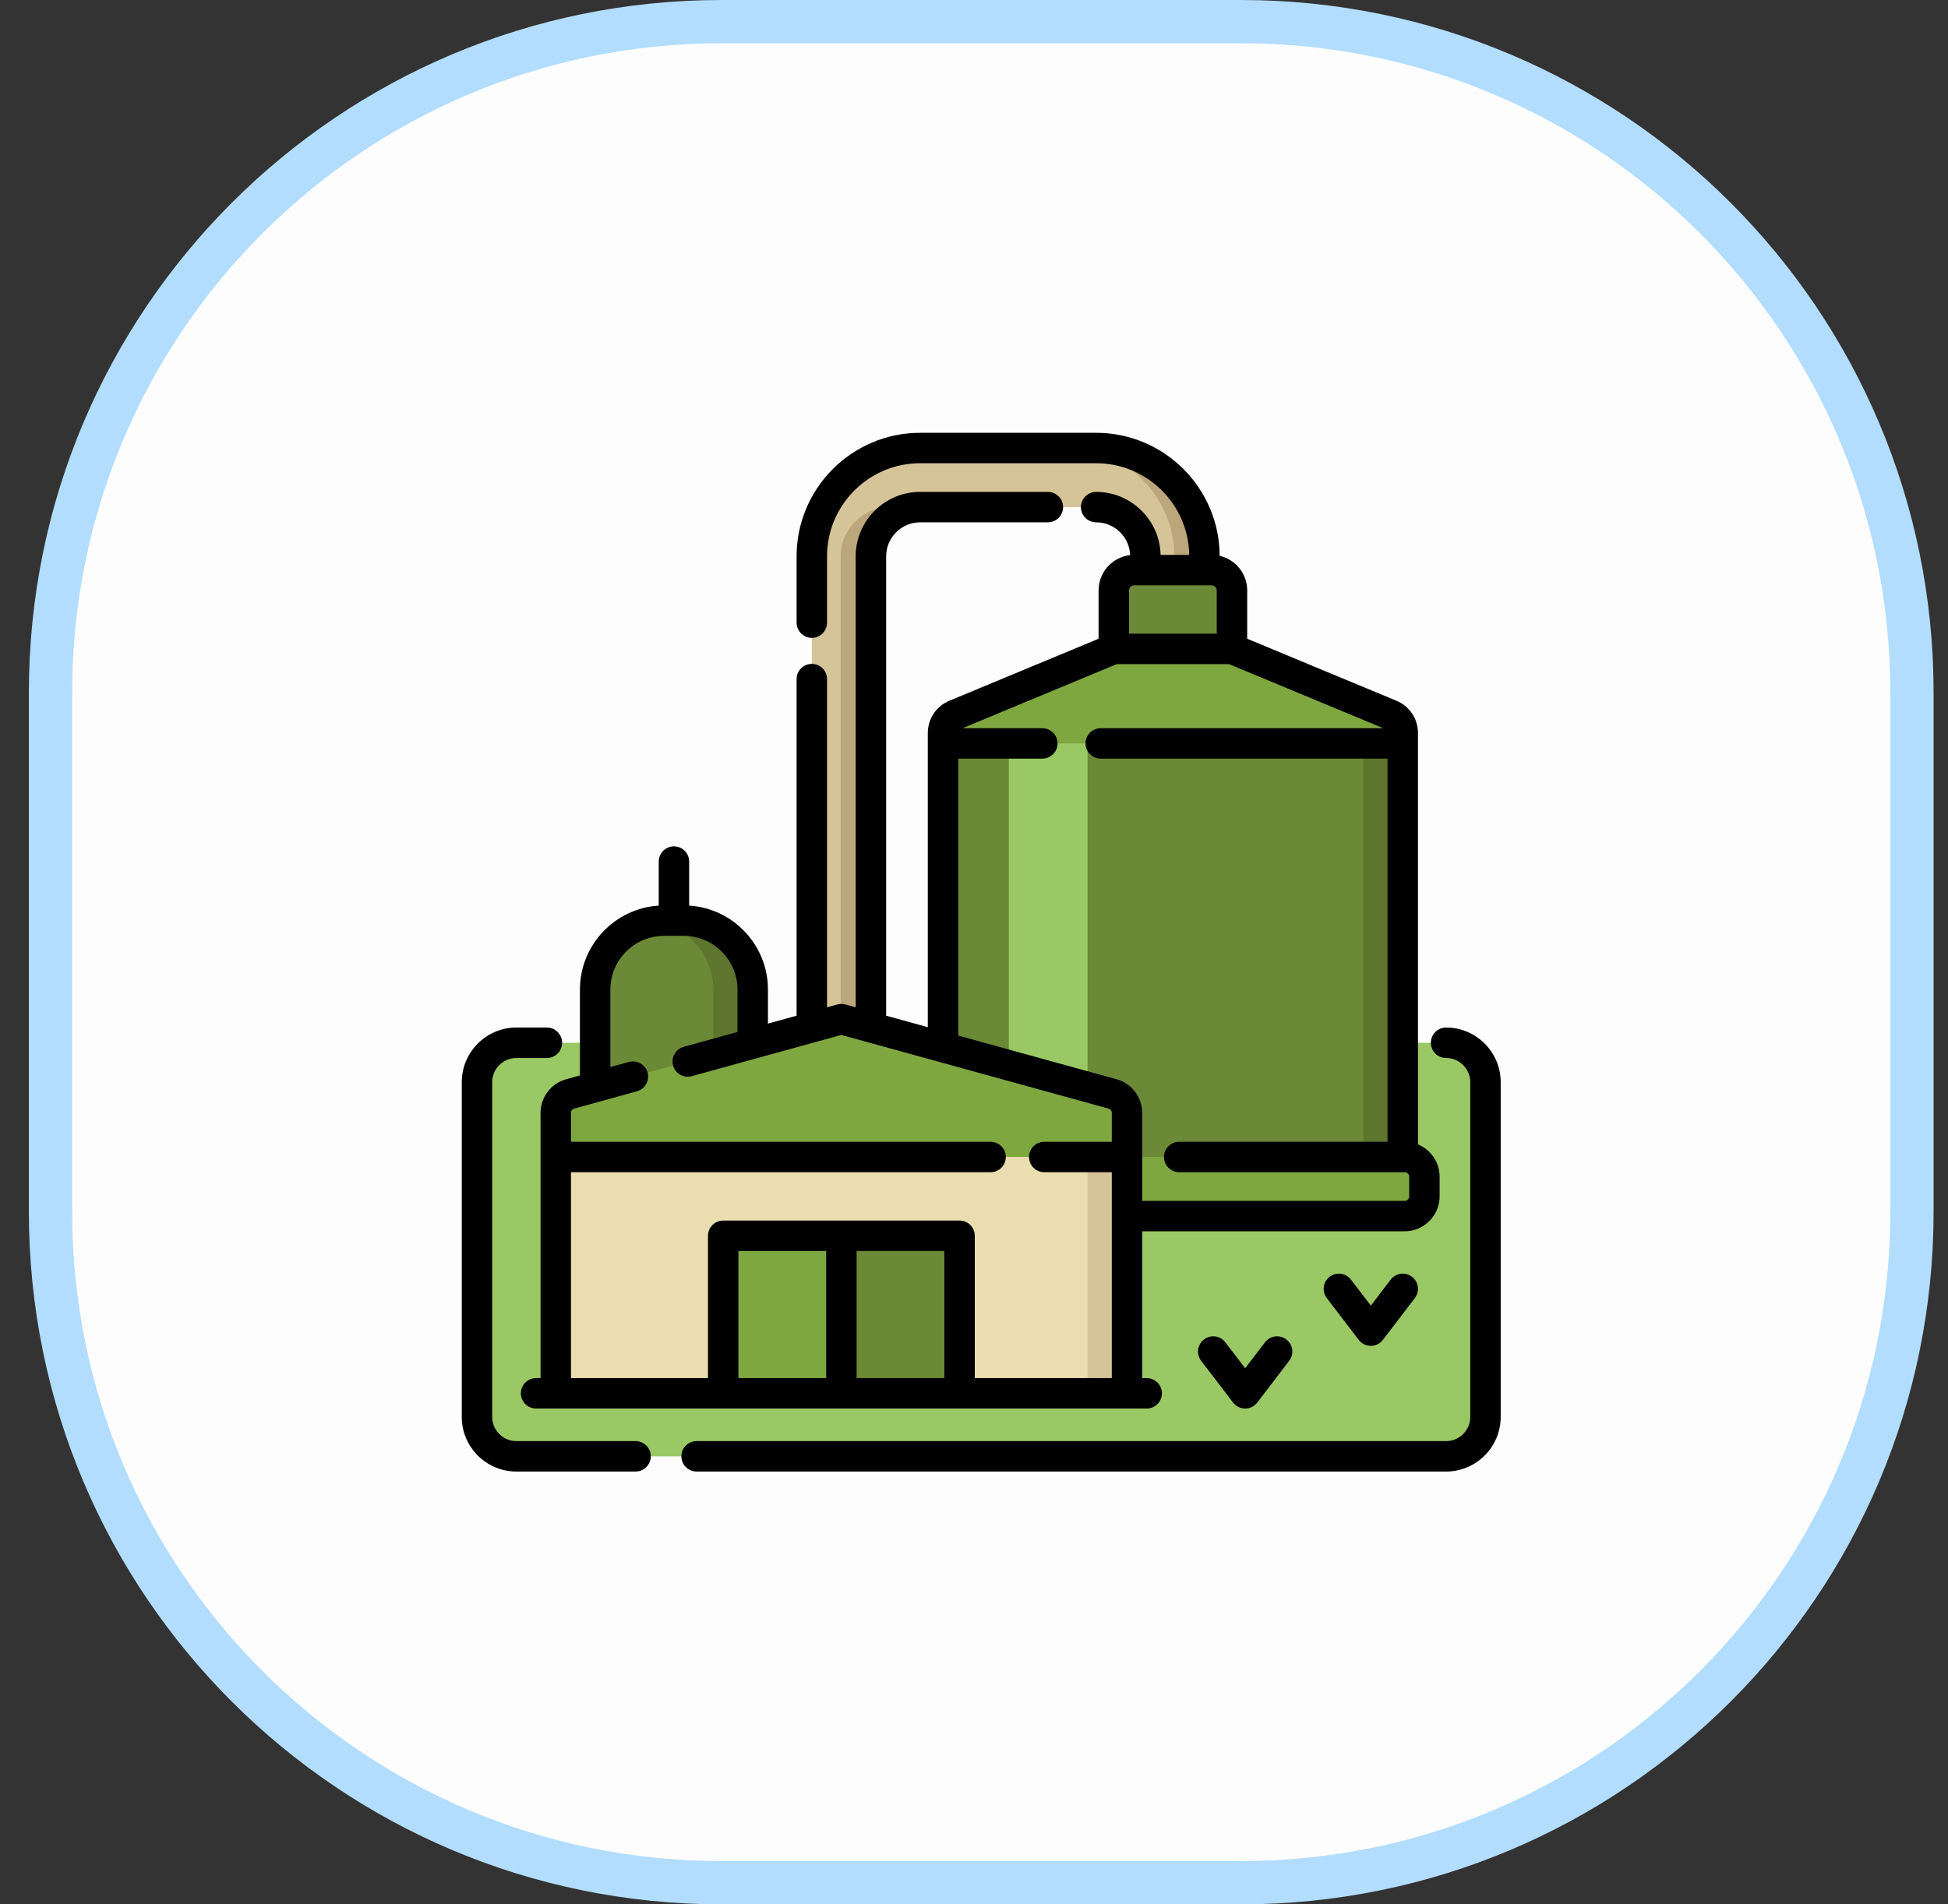 <svg width="45" height="44" viewBox="0 0 45 44" fill="none" xmlns="http://www.w3.org/2000/svg">
<rect x="0" y="0" width="45" height="44" fill="#333333" stroke="none"/>
<path d="M16.667 0.5H28.667C37.227 0.5 44.167 7.44 44.167 16V28C44.167 36.56 37.227 43.5 28.667 43.5H16.667C8.107 43.5 1.167 36.56 1.167 28V16C1.167 7.44 8.107 0.5 16.667 0.5Z" fill="#FDFDFD"/>
<path d="M16.667 0.5H28.667C37.227 0.5 44.167 7.44 44.167 16V28C44.167 36.56 37.227 43.5 28.667 43.5H16.667C8.107 43.5 1.167 36.56 1.167 28V16C1.167 7.44 8.107 0.5 16.667 0.5Z" stroke="#B2DDFF"/>
<g clip-path="url(#clip0_325_6193)">
<path d="M34.315 25.004V32.739C34.315 33.242 33.908 33.649 33.405 33.649H11.929C11.426 33.649 11.019 33.242 11.019 32.739V25.004C11.019 24.501 11.426 24.094 11.929 24.094H15.569H29.674H33.405C33.908 24.094 34.315 24.501 34.315 25.004Z" fill="#9AC864"/>
<path d="M17.389 22.914V26.734H13.749V22.914C13.749 22.008 14.484 21.273 15.39 21.273H15.748C16.655 21.273 17.389 22.008 17.389 22.914Z" fill="#6C8937"/>
<path d="M17.388 22.866V26.734H16.478V22.866C16.478 22.064 15.885 21.4 15.113 21.29C15.188 21.279 15.264 21.273 15.341 21.273H15.796C16.675 21.273 17.388 21.986 17.388 22.866Z" fill="#5E752D"/>
<path d="M27.824 12.854V24.685C27.824 25.061 27.518 25.367 27.142 25.367C26.765 25.367 26.459 25.062 26.459 24.685V12.854C26.459 12.227 25.949 11.717 25.321 11.717H21.257C20.629 11.717 20.119 12.227 20.119 12.854V24.685C20.119 25.061 19.813 25.367 19.436 25.367C19.059 25.367 18.754 25.062 18.754 24.685V12.854C18.754 11.474 19.877 10.352 21.256 10.352H25.321C26.701 10.352 27.824 11.474 27.824 12.854Z" fill="#D6C499"/>
<path d="M20.558 11.717H21.256C20.629 11.717 20.119 12.227 20.119 12.854V24.685C20.119 25.061 19.813 25.367 19.436 25.367C19.308 25.367 19.189 25.332 19.087 25.271C19.287 25.152 19.421 24.934 19.421 24.685V12.854C19.421 12.227 19.931 11.717 20.558 11.717ZM25.321 10.352H24.623C26.003 10.352 27.126 11.474 27.126 12.854V24.685C27.126 24.934 26.992 25.152 26.792 25.271C26.894 25.332 27.013 25.367 27.141 25.367C27.518 25.367 27.824 25.061 27.824 24.685V12.854C27.824 11.474 26.701 10.352 25.321 10.352Z" fill="#BCA77C"/>
<path d="M32.122 16.515C32.293 16.585 32.404 16.751 32.404 16.936V18.269H27.094H21.784V16.936C21.784 16.751 21.895 16.585 22.066 16.515L27.094 14.422L32.122 16.515Z" fill="#7FA740"/>
<path d="M21.784 17.176H32.404V27.596H21.784V17.176Z" fill="#6C8937"/>
<path d="M31.494 17.176H32.404V28.096H31.494V17.176Z" fill="#5E752D"/>
<path d="M23.304 17.176H25.124V28.096H23.304V17.176Z" fill="#9AC864"/>
<path d="M23.759 26.73H32.45C32.701 26.73 32.905 26.934 32.905 27.186V27.64C32.905 27.892 32.701 28.096 32.45 28.096H23.759C23.507 28.096 23.304 27.892 23.304 27.64V27.186C23.304 26.934 23.507 26.73 23.759 26.73Z" fill="#7FA740"/>
<path d="M28.46 13.641V14.992H25.73V13.641C25.73 13.382 25.939 13.172 26.198 13.172H27.991C28.25 13.172 28.46 13.382 28.46 13.641Z" fill="#6C8937"/>
<path d="M26.034 32.193H12.839V26.277H26.034V32.193Z" fill="#EADDB0"/>
<path d="M26.034 32.193H25.124V26.277H26.034V32.193Z" fill="#D6C499"/>
<path d="M16.706 28.552H22.167V32.192H16.706V28.552ZM25.7 25.275L19.437 23.547L13.173 25.275C12.976 25.329 12.839 25.509 12.839 25.713V26.732H19.437H26.034V25.713C26.034 25.509 25.898 25.329 25.7 25.275Z" fill="#7FA740"/>
<path d="M22.167 28.551V32.191H19.414V28.551H22.167Z" fill="#6C8937"/>
<path d="M32.125 29.566L31.667 30.166L31.208 29.566C31.09 29.412 30.87 29.382 30.715 29.5C30.561 29.618 30.532 29.838 30.65 29.993L31.387 30.958C31.454 31.045 31.557 31.096 31.667 31.096C31.776 31.096 31.879 31.045 31.946 30.958L32.684 29.993C32.802 29.838 32.772 29.618 32.618 29.5C32.464 29.382 32.243 29.412 32.125 29.566ZM14.681 33.297H11.929C11.621 33.297 11.37 33.046 11.37 32.738V25.003C11.37 24.695 11.621 24.445 11.929 24.445H12.634C12.828 24.445 12.985 24.287 12.985 24.093C12.985 23.899 12.828 23.741 12.634 23.741H11.929C11.233 23.741 10.667 24.308 10.667 25.003V32.738C10.667 33.434 11.233 34 11.929 34H14.681C14.876 34 15.033 33.843 15.033 33.648C15.033 33.454 14.876 33.297 14.681 33.297ZM33.405 23.741C33.211 23.741 33.054 23.899 33.054 24.093C33.054 24.287 33.211 24.445 33.405 24.445C33.713 24.445 33.964 24.695 33.964 25.003V32.738C33.964 33.046 33.713 33.297 33.405 33.297H16.092C15.898 33.297 15.74 33.454 15.74 33.648C15.74 33.843 15.898 34 16.092 34H33.405C34.101 34 34.667 33.434 34.667 32.738V25.003C34.667 24.308 34.101 23.741 33.405 23.741ZM29.223 31.014L28.764 31.613L28.306 31.014C28.188 30.859 27.967 30.83 27.813 30.948C27.659 31.066 27.629 31.286 27.747 31.441L28.485 32.406C28.551 32.493 28.655 32.544 28.764 32.544C28.874 32.544 28.977 32.493 29.044 32.406L29.781 31.441C29.899 31.286 29.87 31.066 29.715 30.948C29.561 30.83 29.34 30.859 29.223 31.014ZM13.079 24.936L13.397 24.848V22.864C13.397 21.834 14.203 20.988 15.217 20.924V19.907C15.217 19.713 15.375 19.555 15.569 19.555C15.763 19.555 15.92 19.713 15.92 19.907V20.924C16.935 20.988 17.74 21.834 17.74 22.864V23.65L18.402 23.468V15.69C18.402 15.496 18.56 15.339 18.754 15.339C18.948 15.339 19.105 15.496 19.105 15.69V23.274L19.343 23.208C19.404 23.191 19.469 23.191 19.53 23.208L19.767 23.274V12.854C19.767 12.033 20.435 11.365 21.256 11.365H24.206C24.401 11.365 24.558 11.523 24.558 11.717C24.558 11.911 24.401 12.068 24.206 12.068H21.256C20.823 12.068 20.471 12.421 20.471 12.854V23.468L21.433 23.733V16.936C21.433 16.607 21.629 16.314 21.933 16.19L25.378 14.758V13.642C25.378 13.22 25.697 12.872 26.107 12.826C26.092 12.406 25.745 12.068 25.321 12.068C25.127 12.068 24.97 11.911 24.97 11.717C24.97 11.523 25.127 11.365 25.321 11.365C26.131 11.365 26.792 12.015 26.81 12.821H27.472C27.454 11.65 26.496 10.703 25.321 10.703H21.256C20.07 10.703 19.105 11.668 19.105 12.854V14.386C19.105 14.58 18.948 14.738 18.754 14.738C18.56 14.738 18.402 14.58 18.402 14.386V12.854C18.402 11.28 19.683 10 21.256 10H25.321C26.891 10 28.169 11.274 28.175 12.842C28.539 12.926 28.811 13.253 28.811 13.642V14.758L32.257 16.19C32.56 16.315 32.756 16.607 32.756 16.936V26.441C33.049 26.562 33.256 26.851 33.256 27.187V27.642C33.256 28.087 32.895 28.449 32.45 28.449H26.386V31.841H26.489C26.683 31.841 26.841 31.998 26.841 32.192C26.841 32.386 26.683 32.544 26.489 32.544H12.384C12.189 32.544 12.032 32.386 12.032 32.192C12.032 31.998 12.189 31.841 12.384 31.841H12.487V25.714C12.487 25.352 12.73 25.032 13.079 24.936ZM19.085 28.904H17.058V31.841H19.085V28.904ZM21.815 28.904H19.788V31.841H21.815L21.815 28.904ZM26.081 14.641H28.108V13.642C28.108 13.577 28.055 13.524 27.991 13.524H26.198C26.133 13.524 26.081 13.577 26.081 13.642V14.641ZM22.136 23.927L25.794 24.936C26.142 25.032 26.386 25.352 26.386 25.714V27.746H32.45C32.507 27.746 32.553 27.699 32.553 27.642V27.187C32.553 27.13 32.507 27.084 32.45 27.084H27.24C27.046 27.084 26.888 26.926 26.888 26.732C26.888 26.538 27.046 26.381 27.24 26.381H32.053V17.528H25.428C25.234 17.528 25.076 17.371 25.076 17.177C25.076 16.983 25.234 16.825 25.428 16.825H31.953L28.39 15.344H25.799L22.235 16.825H24.078C24.272 16.825 24.43 16.983 24.43 17.177C24.43 17.371 24.272 17.528 24.078 17.528H22.136L22.136 23.927ZM13.19 31.841H16.355V28.552C16.355 28.358 16.512 28.201 16.706 28.201H22.166C22.361 28.201 22.518 28.358 22.518 28.552V31.841H25.683V27.084H24.123C23.929 27.084 23.771 26.926 23.771 26.732C23.771 26.538 23.929 26.381 24.123 26.381H25.683V25.714C25.683 25.667 25.651 25.626 25.607 25.614L19.436 23.912L15.981 24.865C15.794 24.917 15.6 24.807 15.549 24.62C15.497 24.432 15.607 24.239 15.794 24.187L17.037 23.844V22.864C17.037 22.18 16.48 21.623 15.796 21.623H15.341C14.657 21.623 14.1 22.18 14.1 22.864V24.654L14.527 24.537C14.714 24.485 14.908 24.595 14.96 24.782C15.011 24.969 14.901 25.163 14.714 25.214L13.266 25.614C13.221 25.626 13.19 25.667 13.19 25.714V26.381H22.883C23.077 26.381 23.235 26.538 23.235 26.732C23.235 26.926 23.077 27.084 22.883 27.084H13.19V31.841Z" fill="black"/>
</g>
<defs>
<clipPath id="clip0_325_6193">
<rect width="24" height="24" fill="white" transform="translate(10.667 10)"/>
</clipPath>
</defs>
</svg>
